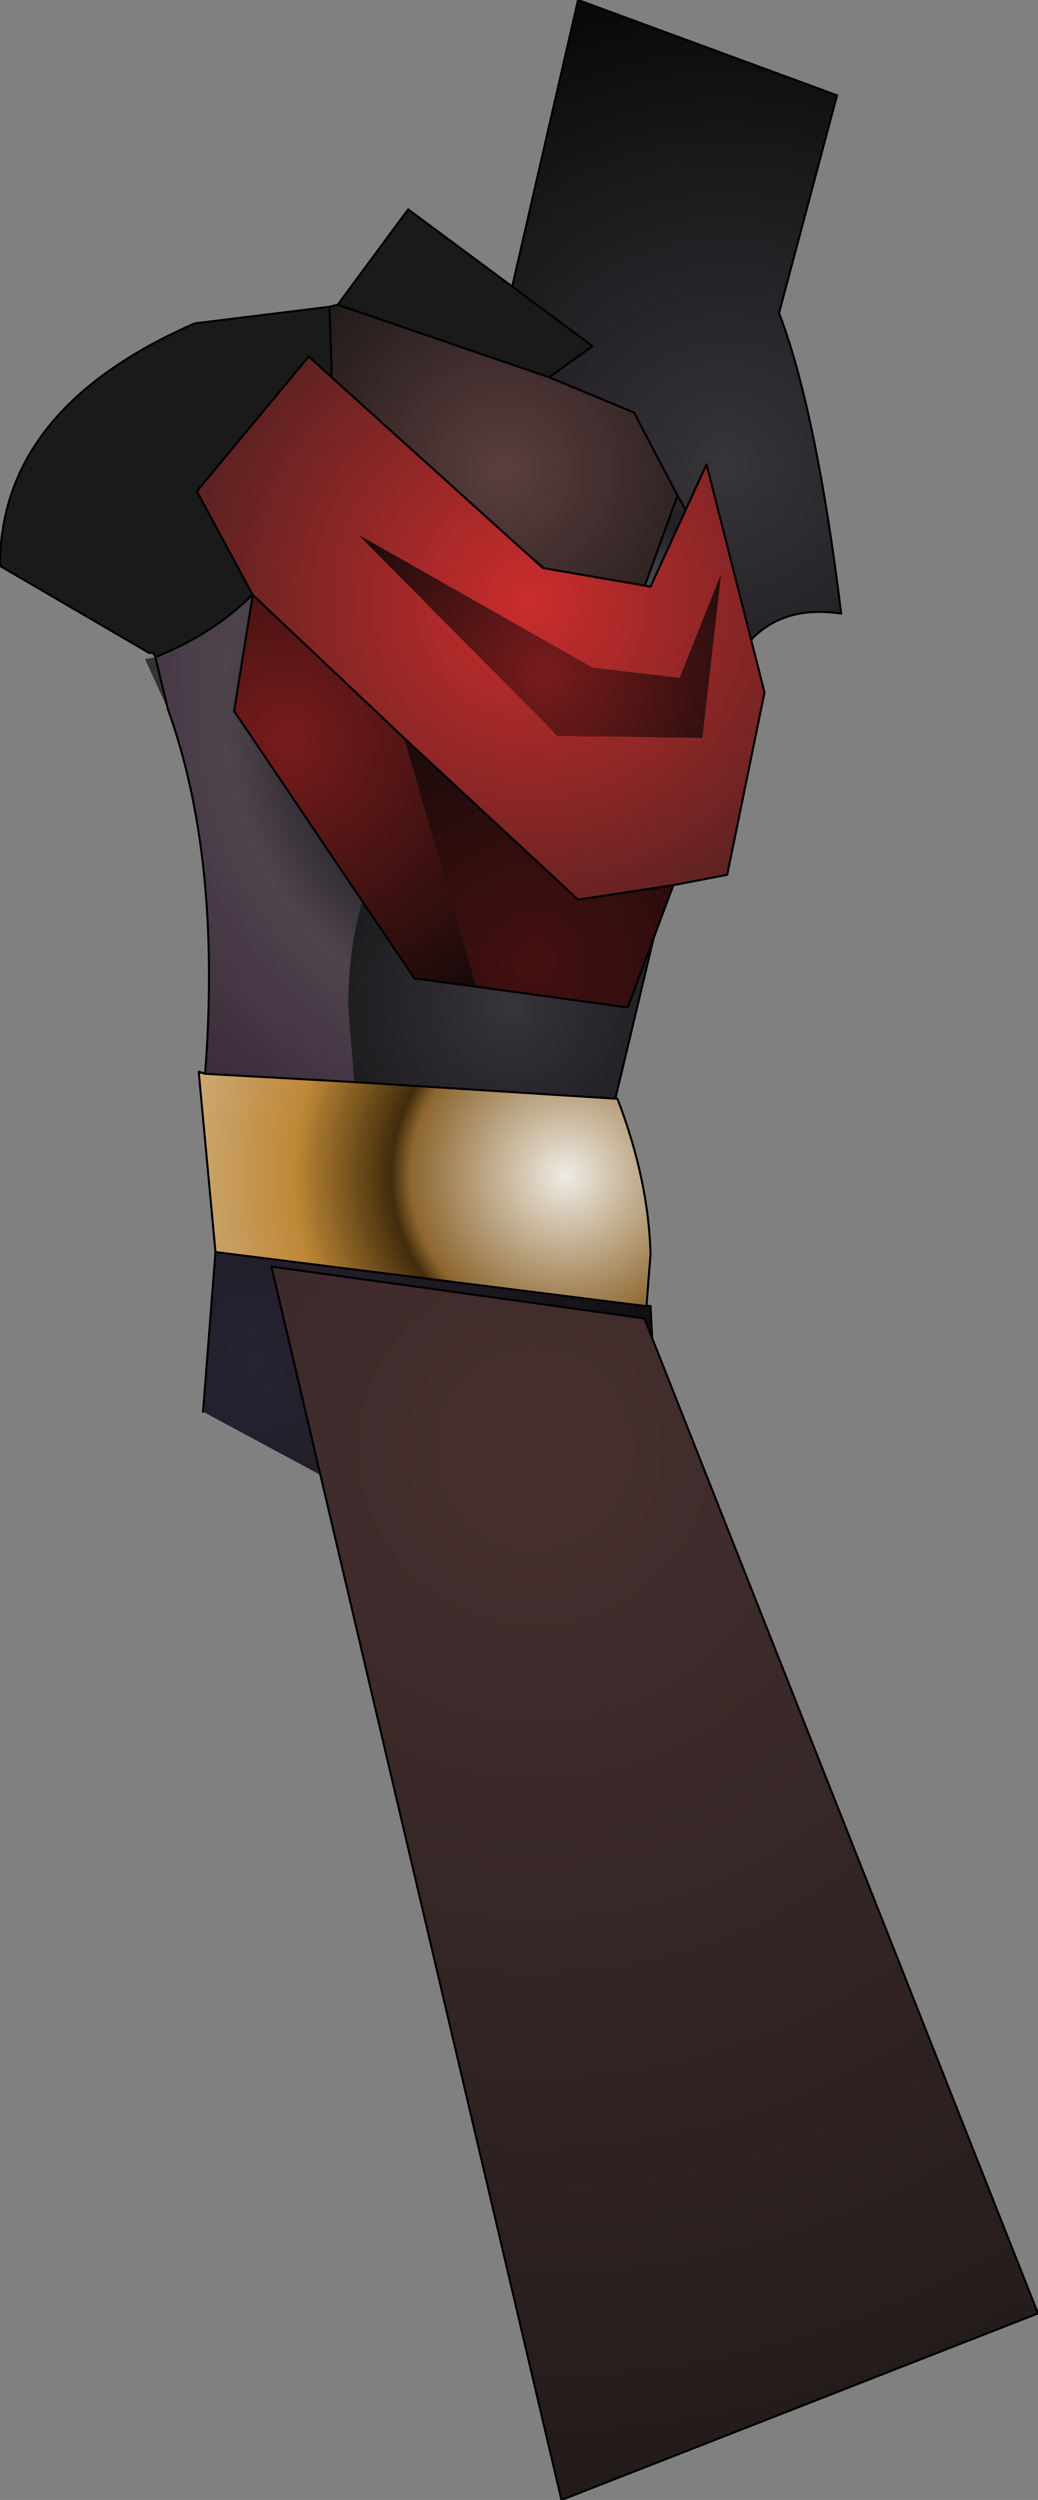 <?xml version="1.0" encoding="UTF-8" standalone="no"?>
<svg xmlns:ffdec="https://www.free-decompiler.com/flash" xmlns:xlink="http://www.w3.org/1999/xlink" ffdec:objectType="shape" height="120.6px" width="50.1px" xmlns="http://www.w3.org/2000/svg">
  <rect width="100%" height="100%" fill="#808080" stroke="none"/>
  <g transform="matrix(2.0, 0.0, 0.0, 2.0, 19.8, 42.9)">
    <path d="M10.4 -6.65 Q8.1 -7.0 7.4 -4.4 L2.05 -12.75 4.05 -21.45 10.3 -19.15 8.9 -13.9 Q9.8 -11.55 10.4 -6.65" fill="url(#gradient0)" fill-rule="evenodd" stroke="none"/>
    <path d="M10.4 -6.65 Q8.1 -7.0 7.4 -4.4 L2.05 -12.75 4.05 -21.45 10.3 -19.15 8.9 -13.9 Q9.8 -11.55 10.4 -6.65 Z" fill="none" stroke="#000000" stroke-linecap="round" stroke-linejoin="round" stroke-width="0.05"/>
    <path d="M-5.1 4.45 L-5.1 4.4 -4.95 4.45 -5.1 4.45" fill="url(#gradient1)" fill-rule="evenodd" stroke="none"/>
    <path d="M-6.15 -5.6 L-5.85 -4.35 -6.4 -5.55 -6.15 -5.6" fill="#333333" fill-rule="evenodd" stroke="none"/>
    <path d="M-6.3 -5.7 L-6.2 -5.7 -6.25 -5.7 -6.3 -5.7" fill="url(#gradient2)" fill-rule="evenodd" stroke="none"/>
    <path d="M5.8 8.8 L5.7 10.05 5.65 10.05 5.8 8.8" fill="url(#gradient3)" fill-rule="evenodd" stroke="none"/>
    <path d="M-1.9 -12.15 Q-1.95 -10.55 -2.4 -9.3 -3.4 -6.7 -6.15 -5.6 L-6.2 -5.7 -6.3 -5.7 -9.9 -7.8 Q-9.9 -11.6 -5.2 -13.65 L-1.95 -14.05 -1.9 -12.65 -1.9 -12.15 M3.35 -12.35 L-1.75 -14.1 -0.05 -16.4 4.4 -13.1 3.35 -12.35" fill="#1a1a1a" fill-rule="evenodd" stroke="none"/>
    <path d="M6.45 -9.5 L7.4 -7.8 7.75 -4.2 7.3 -3.3 7.1 -2.95 6.75 -2.1 Q5.35 -3.9 3.4 -3.9 2.3 -3.9 1.4 -3.35 L-0.1 -1.95 Q-1.5 0.05 -1.5 2.85 L-1.35 4.65 -4.95 4.45 Q-4.55 -0.75 -5.85 -4.35 L-6.15 -5.6 Q-3.4 -6.7 -2.4 -9.3 -1.95 -10.55 -1.9 -12.15 L5.2 -6.05 6.45 -9.5" fill="url(#gradient4)" fill-rule="evenodd" stroke="none"/>
    <path d="M-1.35 4.65 L-1.5 2.85 Q-1.5 0.05 -0.1 -1.95 L1.4 -3.35 Q2.3 -3.9 3.4 -3.9 5.35 -3.9 6.75 -2.1 L6.55 -1.65 4.95 5.05 -1.35 4.65" fill="url(#gradient5)" fill-rule="evenodd" stroke="none"/>
    <path d="M5.7 10.05 L5.8 10.05 5.95 13.05 2.15 16.45 -5.0 12.6 -4.7 8.75 5.65 10.05 5.7 10.05" fill="url(#gradient6)" fill-rule="evenodd" stroke="none"/>
    <path d="M-4.95 4.45 L-1.35 4.65 4.95 5.05 5.0 5.05 Q5.75 7.0 5.8 8.8 L5.65 10.05 -4.7 8.75 -5.1 4.45 -4.95 4.45" fill="url(#gradient7)" fill-rule="evenodd" stroke="none"/>
    <path d="M6.45 -9.5 L5.2 -6.05 -1.9 -12.15 -1.9 -12.65 -1.95 -14.05 -1.75 -14.1 3.35 -12.35 5.4 -11.5 6.45 -9.5" fill="url(#gradient8)" fill-rule="evenodd" stroke="none"/>
    <path d="M6.75 -2.1 L7.1 -2.95 7.3 -3.3 7.75 -4.2 7.4 -7.8 6.45 -9.5 5.2 -6.05 -1.9 -12.15 Q-1.95 -10.55 -2.4 -9.3 -3.4 -6.7 -6.15 -5.6 L-5.85 -4.35 Q-4.55 -0.75 -4.95 4.45 L-1.35 4.65 4.95 5.05 5.0 5.05 Q5.75 7.0 5.8 8.8 L5.7 10.05 5.8 10.05 5.95 13.05 M6.75 -2.1 L6.55 -1.65 4.95 5.05 M-5.0 12.6 L-4.7 8.75 -5.1 4.45 -5.1 4.4 -4.95 4.45 M6.45 -9.5 L5.4 -11.5 3.35 -12.35 -1.75 -14.1 -1.95 -14.05 -1.9 -12.65 -1.9 -12.15 M3.35 -12.35 L4.4 -13.1 -0.05 -16.4 -1.75 -14.1 M5.7 10.05 L5.65 10.05 -4.7 8.75 M-1.95 -14.05 L-5.2 -13.65 Q-9.9 -11.6 -9.9 -7.8 L-6.3 -5.7 -6.25 -5.7 -6.2 -5.7 -6.15 -5.6" fill="none" stroke="#000000" stroke-linecap="round" stroke-linejoin="round" stroke-width="0.05"/>
    <path d="M15.15 34.35 L3.65 38.85 -3.35 9.1 5.65 10.35 15.15 34.35" fill="url(#gradient9)" fill-rule="evenodd" stroke="none"/>
    <path d="M15.15 34.35 L5.65 10.35 -3.35 9.1 3.65 38.85 15.15 34.35 Z" fill="none" stroke="#000000" stroke-linecap="round" stroke-linejoin="round" stroke-width="0.05"/>
    <path d="M-3.8 -7.1 L-5.15 -9.6 -2.45 -12.85 3.2 -7.75 5.8 -7.3 7.15 -10.25 8.55 -4.75 7.65 -0.35 6.35 -0.1 4.05 0.25 -0.15 -3.65 -3.8 -7.1 M6.5 -5.1 L4.4 -5.35 -1.25 -8.55 3.55 -3.7 7.05 -3.65 7.5 -7.6 6.5 -5.1" fill="url(#gradient10)" fill-rule="evenodd" stroke="none"/>
    <path d="M6.5 -5.1 L7.5 -7.6 7.05 -3.65 3.55 -3.7 -1.25 -8.55 4.4 -5.35 6.5 -5.1" fill="url(#gradient11)" fill-rule="evenodd" stroke="none"/>
    <path d="M-3.8 -7.1 L-0.15 -3.65 1.6 2.35 0.1 2.15 -4.25 -4.3 -3.8 -7.1" fill="url(#gradient12)" fill-rule="evenodd" stroke="none"/>
    <path d="M-0.15 -3.65 L4.05 0.25 6.35 -0.1 5.25 2.85 1.6 2.35 -0.15 -3.65" fill="url(#gradient13)" fill-rule="evenodd" stroke="none"/>
    <path d="M6.35 -0.1 L7.65 -0.35 8.55 -4.75 7.15 -10.25 5.8 -7.3 3.2 -7.75 -2.45 -12.85 -5.15 -9.6 -3.8 -7.1 -0.15 -3.65 4.05 0.25 6.35 -0.1 5.25 2.85 1.6 2.35 0.1 2.15 -4.25 -4.3 -3.8 -7.1" fill="none" stroke="#000000" stroke-linecap="round" stroke-linejoin="round" stroke-width="0.05"/>
  </g>
  <defs>
    <radialGradient cx="0" cy="0" gradientTransform="matrix(0.014, 0.0, 0.0, 0.014, 7.6, -10.2)" gradientUnits="userSpaceOnUse" id="gradient0" r="819.2" spreadMethod="pad">
      <stop offset="0.0" stop-color="#37343a"/>
      <stop offset="1.0" stop-color="#090909"/>
    </radialGradient>
    <radialGradient cx="0" cy="0" gradientTransform="matrix(0.01, 4.0E-4, -5.0E-4, 0.01, 3.05, 6.65)" gradientUnits="userSpaceOnUse" id="gradient1" r="819.2" spreadMethod="pad">
      <stop offset="0.0" stop-color="#a89786"/>
      <stop offset="1.0" stop-color="#484037"/>
    </radialGradient>
    <radialGradient cx="0" cy="0" gradientTransform="matrix(0.008, 0.0, 0.0, 0.008, -4.5, -11.0)" gradientUnits="userSpaceOnUse" id="gradient2" r="819.2" spreadMethod="pad">
      <stop offset="0.0" stop-color="#454545"/>
      <stop offset="1.0" stop-color="#1b1b1b"/>
    </radialGradient>
    <radialGradient cx="0" cy="0" gradientTransform="matrix(0.01, 4.0E-4, -5.0E-4, 0.01, 3.05, 6.65)" gradientUnits="userSpaceOnUse" id="gradient3" r="819.2" spreadMethod="pad">
      <stop offset="0.0" stop-color="#a2a2a2"/>
      <stop offset="1.0" stop-color="#6a6a6a"/>
    </radialGradient>
    <radialGradient cx="0" cy="0" gradientTransform="matrix(0.015, 0.0, 0.0, 0.015, 3.5, -4.35)" gradientUnits="userSpaceOnUse" id="gradient4" r="819.2" spreadMethod="pad">
      <stop offset="0.0" stop-color="#b3adb8"/>
      <stop offset="0.424" stop-color="#222024"/>
      <stop offset="0.443" stop-color="#222024"/>
      <stop offset="0.647" stop-color="#4e434d"/>
      <stop offset="1.0" stop-color="#3c2b3a"/>
    </radialGradient>
    <radialGradient cx="0" cy="0" gradientTransform="matrix(0.009, 0.0, 0.0, 0.009, 2.4, 2.8)" gradientUnits="userSpaceOnUse" id="gradient5" r="819.2" spreadMethod="pad">
      <stop offset="0.0" stop-color="#37343a"/>
      <stop offset="1.0" stop-color="#090909"/>
    </radialGradient>
    <radialGradient cx="0" cy="0" gradientTransform="matrix(0.012, 0.0, 0.0, 0.012, -3.75, 11.4)" gradientUnits="userSpaceOnUse" id="gradient6" r="819.2" spreadMethod="pad">
      <stop offset="0.0" stop-color="#282332"/>
      <stop offset="1.0" stop-color="#110f13"/>
    </radialGradient>
    <radialGradient cx="0" cy="0" gradientTransform="matrix(0.011, 0.0, 0.0, 0.011, 3.75, 6.9)" gradientUnits="userSpaceOnUse" id="gradient7" r="819.2" spreadMethod="pad">
      <stop offset="0.0" stop-color="#efece4"/>
      <stop offset="0.416" stop-color="#8d662e"/>
      <stop offset="0.467" stop-color="#422c0b"/>
      <stop offset="0.729" stop-color="#bf8837"/>
      <stop offset="1.0" stop-color="#cba670"/>
    </radialGradient>
    <radialGradient cx="0" cy="0" gradientTransform="matrix(0.007, 0.0, 0.0, 0.007, 2.25, -10.1)" gradientUnits="userSpaceOnUse" id="gradient8" r="819.2" spreadMethod="pad">
      <stop offset="0.0" stop-color="#5b3e3e"/>
      <stop offset="1.0" stop-color="#221b1a"/>
    </radialGradient>
    <radialGradient cx="0" cy="0" gradientTransform="matrix(0.031, 0.0, 0.0, 0.031, 3.0, 13.5)" gradientUnits="userSpaceOnUse" id="gradient9" r="819.2" spreadMethod="pad">
      <stop offset="0.0" stop-color="#473030"/>
      <stop offset="1.0" stop-color="#221b1a"/>
    </radialGradient>
    <radialGradient cx="0" cy="0" gradientTransform="matrix(0.01, 0.0, 0.0, 0.01, 2.9, -6.95)" gradientUnits="userSpaceOnUse" id="gradient10" r="819.2" spreadMethod="pad">
      <stop offset="0.0" stop-color="#cb2c2c"/>
      <stop offset="1.0" stop-color="#5e2222"/>
    </radialGradient>
    <radialGradient cx="0" cy="0" gradientTransform="matrix(0.007, 0.0, 0.0, 0.007, 3.25, -5.2)" gradientUnits="userSpaceOnUse" id="gradient11" r="819.2" spreadMethod="pad">
      <stop offset="0.031" stop-color="#761b1b"/>
      <stop offset="1.0" stop-color="#180a0a"/>
    </radialGradient>
    <radialGradient cx="0" cy="0" gradientTransform="matrix(0.009, 0.0, 0.0, 0.009, -3.0, -3.6)" gradientUnits="userSpaceOnUse" id="gradient12" r="819.2" spreadMethod="pad">
      <stop offset="0.031" stop-color="#761b1b"/>
      <stop offset="1.0" stop-color="#180a0a"/>
    </radialGradient>
    <radialGradient cx="0" cy="0" gradientTransform="matrix(0.008, 0.0, 0.0, 0.008, 3.0, 1.75)" gradientUnits="userSpaceOnUse" id="gradient13" r="819.2" spreadMethod="pad">
      <stop offset="0.0" stop-color="#451010"/>
      <stop offset="1.0" stop-color="#180a0a"/>
    </radialGradient>
  </defs>
</svg>

